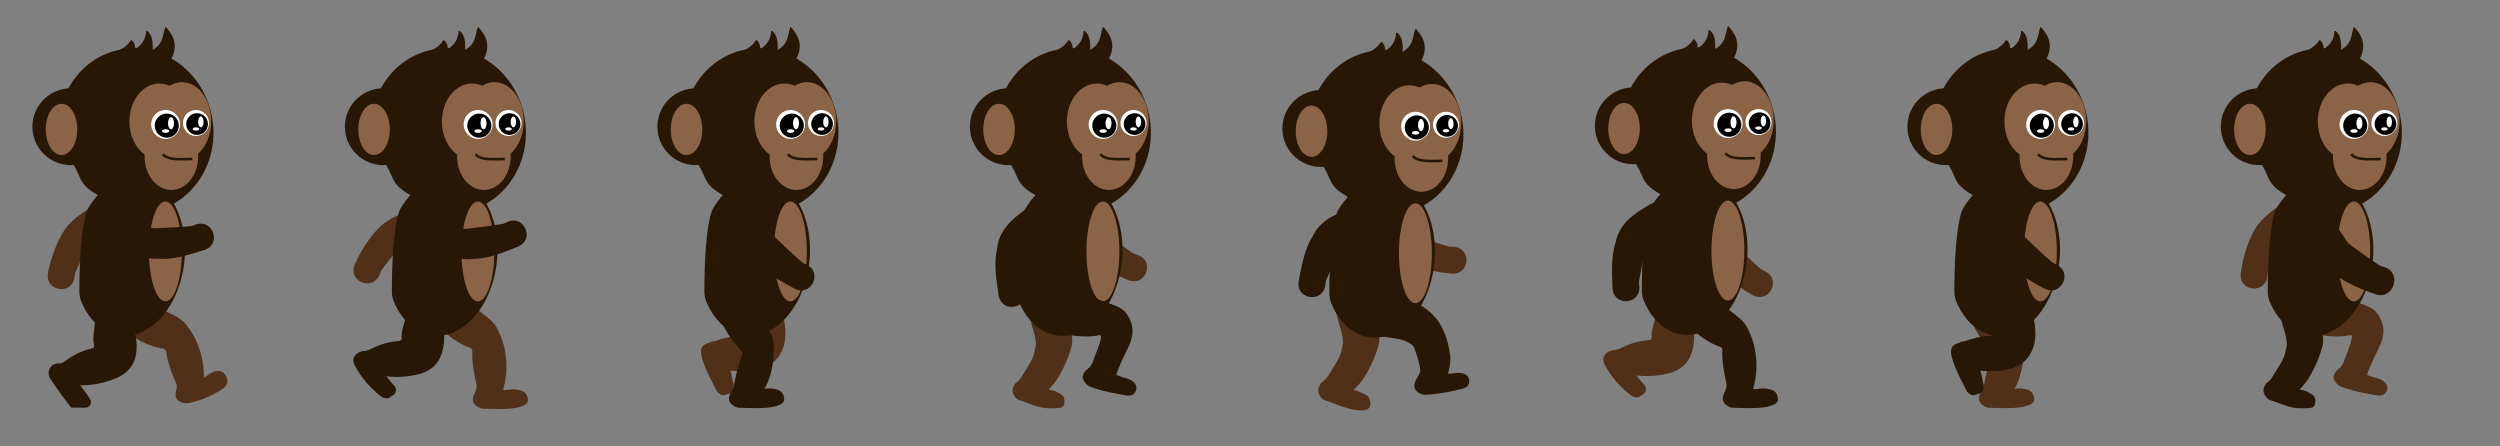 <svg id="walk" xmlns="http://www.w3.org/2000/svg" width="2800" height="500" viewBox="0 0 2800 500"><rect x="0" y="0" width="2800" height="500" fill="#808080" stroke="none"/><defs><style>.cls-1{fill:#51301a;}.cls-2{fill:#291706;}.cls-3{fill:#8b6448;}.cls-4{fill:#fff;}.cls-5{fill:none;stroke:#291706;stroke-miterlimit:10;stroke-width:2.92px;}</style></defs><title>abespriteudenfarver</title><path class="cls-1" d="M225.29,397.49c-3.75-13.87-8.41-23.24-17.21-34.42-4.27-5.42-11.4-9-17.87-12.35-1.85-1-5.07-2.36-6.67-4-2,2.1-2.51,5.1-4.61,7.07-3.14,2.94-6.26,4.54-10.05,6.93-7.87,4.95-16.63,9.77-24.07,15.61,2.35.55,5.72,1.36,7.65,2.59a77.78,77.78,0,0,0,29.12,11.36c3.75.7,4.08,1.65,4.76,5.59,2,11.38,6.17,22.46,10.88,33.25,1.7,3.91.19,8.14-.06,12.21,10.34-3.47,20.65-6.91,30.66-11.4A93.28,93.28,0,0,0,225.29,397.49Z"/><path class="cls-1" d="M53.53,306.67c0,.32,0,.63,0,.95,0,.06,0,.13,0,.21-1.25,18.5,25.82,22.26,29.68,4.12.24-1.15.44-2.38.59-3.71a12.76,12.76,0,0,1,.28-1.62c.85-3.72,12.93-28.32,17.42-37.39a16.06,16.06,0,0,1,3.69-4.85c7.65-6.77,33.57-34.21,28.92-35.88h0s-1.52-.86-3.56-2.31a15.09,15.09,0,0,0-16.1-1c-11.57,6.41-31.2,16.93-41.83,31.89C63.3,271.51,57.23,288.24,53.53,306.67Z"/><circle class="cls-2" cx="79.31" cy="141.91" r="43.03"/><path class="cls-2" d="M113.57,67.42c7-3.5,13.93-7.1,20.56-11.25,4.45-2.78,8.93-5.6,11.78-10.2.91-1.47,1.4-1.23,2.39-.21,2.46,2.54,3.12,5.7,3.15,9.19,7.06-4.31,11.22-10.26,12-18.44.06-.66-.15-1.74.67-1.88.54-.1,1.32.52,1.82,1,3.15,3,4.23,6.95,4.78,11.09a46,46,0,0,1,.21,9.14c4.65-2.57,8-5.84,10-10.49a58.69,58.69,0,0,0,2.67-9.29A25.93,25.93,0,0,1,185.45,30c5.66,6.23,10.13,12.79,10.26,21.44.1,6.63-2.44,12.43-5.84,17.91-.9,1.44-.7,2,.65,2.94-1.74,3.21-3.33,6.35-4.72,9.51-.55-.15-1.09.1-1.78.9a27.07,27.07,0,0,1-9,6.39c-8.93,4.29-18.53,5.87-28.28,6.39a138.34,138.34,0,0,1-48.57-6.34,3.17,3.17,0,0,0-.9-.17c-1.33-2-2.72-4-4.13-5.94A67.2,67.2,0,0,1,113.57,67.42Z"/><path class="cls-2" d="M99.07,232.68c13.76-22.64,34.9-36.33,56.26-33.84,33.85,3.94,56.68,46.76,51,95.63s-37.75,85.29-71.6,81.35c-19.28-2.24-35-17.11-43.85-38.5a33,33,0,0,1-2-10.64c.16-61.28,6-87.64,10.24-94"/><path class="cls-2" d="M77.82,182.2A7.73,7.73,0,0,1,84,187.84a8.44,8.44,0,0,1,1.14,1.65c3.07,5.89,5,12.38,9.33,17.49,3.78,4.39,8.39,7.5,13.32,10.46a4.77,4.77,0,0,1,1.89,1.59c2.61,1.76,3,9.23,2.12,12,17.37,10.12,38.25,10.22,58.9,6,46.84-9.52,76.55-57.83,66.37-107.89s-56.4-82.93-103.24-73.4S57.23,113.61,67.41,163.67a99.29,99.29,0,0,0,5,16.83"/><path class="cls-1" d="M253.33,421.56c-2.89-6.12-9.09-7.3-15-4.74a55.56,55.56,0,0,0-5.48,3.29c-1.89,1.12-4.17,2.62-6.24,3.61-.14-.6-1.15-.31-1.29-.92a114.32,114.32,0,0,1-27.08,12.14,33,33,0,0,1-1.11,3.41c-2.1,7.5,2.09,12.31,9.75,13.11a19.53,19.53,0,0,0,4,0c14.21-2.81,25.56-7.82,37.47-15.3C254.1,432.48,256.22,427.68,253.33,421.56Z"/><ellipse class="cls-3" cx="185.25" cy="281.62" rx="18.43" ry="55.95"/><path class="cls-2" d="M152.66,394.37A55.85,55.85,0,0,0,149.81,369c-.85-2.32-2.57-6.39-2.23-7.52-3.05-.69-4.55.62-7.6-.06-4.53-1-8.75-2.91-13.23-4.08-9.31-2.45-5.56,1.39-15.27,1,1,1.38-6.1-5.1-5.72-3.34,1.86,8.6-2.7,21.56-.61,30.11.72,3,.55,4.41-3,5.25a80.91,80.91,0,0,0-27.78,13.08,26.64,26.64,0,0,1-8.11,4.26C74.72,413.88,80.86,423,87,431.49a99.64,99.64,0,0,0,36.22-5.33C139,421,150.72,412.3,152.66,394.37Z"/><path class="cls-2" d="M229.79,279.74c.28-.15.56-.29.85-.42l.23-.1c16.8-7.78,7.13-33.31-10.62-28-1.12.33-2.3.75-3.53,1.25-.51.2-1,.38-1.56.53-3.68,1-31.06,2.19-41.17,2.59a15.82,15.82,0,0,1-6-.93c-9.59-3.47-46.1-13.12-45.34-8.24h0s0,1.75-.33,4.24c-.7,5.79,2.58,10.62,6.84,14.6,9.13,8.56,25,25.91,48.22,24.5C194.46,291,211.83,285.31,229.79,279.74Z"/><ellipse class="cls-3" cx="178.58" cy="136.06" rx="33.64" ry="42.5"/><ellipse class="cls-3" cx="203.87" cy="135.66" rx="32.68" ry="43.63"/><ellipse class="cls-3" cx="191.96" cy="175.31" rx="29.99" ry="37.42"/><ellipse class="cls-3" cx="68.91" cy="144.94" rx="17.66" ry="28.69"/><path class="cls-2" d="M98.73,455.73c5.24-3.4,3.19-7.51-.73-13.17-1.22-1.77-2.54-3.47-3.82-5.19l-4.55-6.13,1.43.1c-7.62-8-15.69-15.6-22.24-24.36a17.55,17.55,0,0,1-3.59.14c-8.32-.47-13.79,9.63-9,16.87,7.6,11.44,14.43,21,23,31.74.81,1,2.06.83,3.24.81,2.16,0,4.52,0,6.48,0C91.57,456.51,96.64,457.09,98.73,455.73Z"/><circle class="cls-4" cx="219.52" cy="137.74" r="14.59"/><circle cx="220.73" cy="138.96" r="12.16"/><ellipse class="cls-4" cx="224.99" cy="136.52" rx="3.04" ry="6.08"/><ellipse class="cls-4" cx="219.52" cy="144.43" rx="3.65" ry="1.82"/><circle class="cls-4" cx="185.47" cy="139.36" r="16.21"/><circle cx="186.82" cy="140.71" r="13.51"/><ellipse class="cls-4" cx="191.55" cy="138.01" rx="3.38" ry="6.76"/><ellipse class="cls-4" cx="185.47" cy="146.79" rx="4.05" ry="2.03"/><path class="cls-5" d="M215.48,178.1c-13.69.43-27.89,1.29-33-5.43"/><path class="cls-1" d="M567,404.11c-1.14-14.33-4-24.39-10.6-37-3.19-6.11-9.55-10.95-15.29-15.42-1.65-1.28-4.56-3.26-5.81-5.2-2.35,1.7-3.41,4.55-5.84,6.11-3.63,2.31-7,3.3-11.15,4.95-8.65,3.43-18.14,6.55-26.53,10.92,2.22,1,5.38,2.4,7.05,4A77.73,77.73,0,0,0,525.32,389c3.56,1.37,3.71,2.37,3.66,6.36-.15,11.55,1.93,23.22,4.57,34.69,1,4.15-1.3,8-2.29,12,10.79-1.51,21.56-3,32.23-5.56A93.68,93.68,0,0,0,567,404.11Z"/><path class="cls-1" d="M397,296.85c-.08.31-.16.61-.25.91,0,.07-.05.13-.07.21-5.39,17.74,20.12,27.52,28,10.73.5-1.07,1-2.22,1.42-3.48a13.5,13.5,0,0,1,.63-1.52c1.68-3.43,19-24.65,25.43-32.47a15.88,15.88,0,0,1,4.7-3.89c9-4.87,40.44-25.73,36.29-28.41h0s-1.29-1.18-2.95-3.06a15.1,15.1,0,0,0-15.46-4.59c-12.72,3.62-34.22,9.43-48,21.59C414.45,264.81,404.75,279.73,397,296.85Z"/><circle class="cls-2" cx="429.31" cy="141.91" r="43.03"/><path class="cls-2" d="M463.57,67.42c7-3.5,13.93-7.1,20.56-11.25,4.45-2.78,8.93-5.6,11.78-10.2.91-1.47,1.4-1.23,2.39-.21,2.46,2.54,3.12,5.7,3.15,9.19,7.06-4.31,11.22-10.26,12-18.44.06-.66-.15-1.74.67-1.88.54-.1,1.32.52,1.82,1,3.15,3,4.23,6.95,4.78,11.09a46,46,0,0,1,.21,9.14c4.65-2.57,8-5.84,10-10.49a58.69,58.69,0,0,0,2.67-9.29A25.93,25.93,0,0,1,535.45,30c5.66,6.23,10.13,12.79,10.26,21.44.1,6.63-2.44,12.43-5.84,17.91-.9,1.44-.7,2,.65,2.94-1.74,3.21-3.33,6.35-4.72,9.51-.55-.15-1.09.1-1.78.9a27.07,27.07,0,0,1-9,6.39c-8.93,4.29-18.53,5.87-28.28,6.39a138.34,138.34,0,0,1-48.57-6.34,3.17,3.17,0,0,0-.9-.17c-1.33-2-2.72-4-4.13-5.94A67.2,67.2,0,0,1,463.57,67.42Z"/><path class="cls-2" d="M449.07,232.68c13.76-22.64,34.9-36.33,56.26-33.84,33.85,3.94,56.68,46.76,51,95.63s-37.75,85.29-71.6,81.35c-19.28-2.24-35-17.11-43.85-38.5a33,33,0,0,1-2-10.64c.16-61.28,5.95-87.64,10.24-94"/><path class="cls-2" d="M427.82,182.2a7.73,7.73,0,0,1,6.13,5.64,8.44,8.44,0,0,1,1.14,1.65c3.07,5.89,5,12.38,9.33,17.49,3.78,4.39,8.39,7.5,13.32,10.46a4.77,4.77,0,0,1,1.89,1.59c2.61,1.76,3,9.23,2.12,12,17.37,10.12,38.25,10.22,58.9,6,46.84-9.52,76.55-57.83,66.37-107.89s-56.4-82.93-103.24-73.4-76.55,57.83-66.37,107.89a99.29,99.29,0,0,0,5,16.83"/><path class="cls-1" d="M590.26,443.27c-1.91-5.34-8-6.51-13.56-7.17a31.34,31.34,0,0,0-5.82.21c-2,.17-4.54.53-6.62.65-.13-.62-.86-.69-1-1.31-10,1.29-20.13,2.64-30.21,2.84-.53,1.2-1.46,1.83-2,3-3.39,7.11-1.09,11.85,6,15.26a11.83,11.83,0,0,0,3.7,1c14.59.05,33.16,1.85,45.29-3.33C591.92,451.91,592.17,448.61,590.26,443.27Z"/><ellipse class="cls-3" cx="535.25" cy="281.62" rx="18.43" ry="55.95"/><path class="cls-2" d="M495.22,394.24a55.81,55.81,0,0,0,1.34-25.53c-.46-2.43-1.49-6.73-1-7.79-2.91-1.17-4.6-.13-7.49-1.3-4.31-1.74-8.16-4.3-12.39-6.19-8.78-3.93-5.71.47-15.22-1.55.72,1.52-5.18-6-5.09-4.23.42,8.79-6.2,20.83-5.54,29.6.23,3.05-.18,4.44-3.77,4.7a80.84,80.84,0,0,0-29.54,8.36,26.69,26.69,0,0,1-8.7,2.88c7.27,7.55,11.83,17.59,16.46,26.92a99.59,99.59,0,0,0,36.6.67C477.36,418.27,490.37,411.61,495.22,394.24Z"/><path class="cls-2" d="M581.13,275.84c.27-.17.53-.33.81-.48l.22-.12c16.13-9.09,4.46-33.77-12.81-27.09q-1.64.63-3.42,1.53a14.31,14.31,0,0,1-1.51.65c-3.58,1.33-30.79,4.66-40.84,5.85a15.75,15.75,0,0,1-6.07-.44c-9.83-2.7-47-9.41-45.86-4.61h0a41.88,41.88,0,0,1,0,4.25c-.23,5.83,3.43,10.38,8,14,9.77,7.8,26.94,23.83,50,20.58C546.8,289.86,563.67,282.82,581.13,275.84Z"/><ellipse class="cls-3" cx="528.58" cy="136.06" rx="33.64" ry="42.5"/><ellipse class="cls-3" cx="553.87" cy="135.66" rx="32.68" ry="43.63"/><ellipse class="cls-3" cx="541.96" cy="175.31" rx="29.99" ry="37.42"/><ellipse class="cls-3" cx="418.91" cy="144.94" rx="17.66" ry="28.69"/><path class="cls-2" d="M442.74,440c2.43-5.68-1.56-8.1-4.95-12.28-1.06-1.3-2.33-2.83-3.57-4.44s-3-4-4.28-5.74c.44,0,.92,0,1.38.05-7.35-8-14.67-16-21.48-24.55-1.22.35-2.38-.12-3.68.2-8.47,2.12-13.22,8.18-8.46,16.86a106.94,106.94,0,0,0,29.79,34.3,10.48,10.48,0,0,0,3.82,1.49,5.81,5.81,0,0,0,5.38-.93C438.72,443.37,441.76,442.27,442.74,440Z"/><circle class="cls-4" cx="569.52" cy="137.74" r="14.59"/><circle cx="570.73" cy="138.96" r="12.16"/><ellipse class="cls-4" cx="574.99" cy="136.52" rx="3.04" ry="6.08"/><ellipse class="cls-4" cx="569.52" cy="144.43" rx="3.65" ry="1.82"/><circle class="cls-4" cx="535.47" cy="139.36" r="16.21"/><circle cx="536.82" cy="140.71" r="13.51"/><ellipse class="cls-4" cx="541.55" cy="138.01" rx="3.38" ry="6.76"/><ellipse class="cls-4" cx="535.47" cy="146.79" rx="4.05" ry="2.03"/><path class="cls-5" d="M565.48,178.1c-13.69.43-27.89,1.29-33-5.43"/><path class="cls-1" d="M877.43,388.44c2.82-8.24,2.41-17.1,1.48-25.67-.27-2.46-1.56-5.33-.85-7.79-2.44-.87-5.08-.44-7.52-1.39-3.63-1.4-9.15-4.81-12.18-6.09-6.28-2.65-9.25-.53-15.33-1.74.43.92-4.76-5.85-4.9-3.93-.67,9.39-5,19.74-5.06,29.35,0,3.34-.51,4.39-3.59,4.7-8.92.89-16.84,2.13-25.39,5.07a33,33,0,0,1-8.87,2c6.65,8.82,6.69,20,10.72,30.15,12.32,2.58,24.69,3.66,37.17,1.67C860.34,412,871.63,405.43,877.43,388.44Z"/><path class="cls-1" d="M797.79,321c.13.29.25.58.36.88l.07.21c6.47,17.37,32.69,9.66,28.75-8.45-.25-1.15-.57-2.36-1-3.63a14.29,14.29,0,0,1-.42-1.59c-.75-3.74.15-31.13.52-41.24a15.59,15.59,0,0,1,1.38-5.94c4.18-9.32,16.53-45,11.61-44.6h0s-1.74-.16-4.2-.64a15.1,15.1,0,0,0-15.08,5.72c-7.91,10.6-21.48,28.26-25,46.26C792.25,284.91,793.59,302.65,797.79,321Z"/><circle class="cls-2" cx="779.31" cy="141.91" r="43.03"/><path class="cls-2" d="M813.57,67.42c7-3.5,13.93-7.1,20.56-11.25,4.45-2.78,8.93-5.6,11.78-10.2.91-1.47,1.4-1.23,2.39-.21,2.46,2.54,3.12,5.7,3.15,9.19,7.06-4.31,11.22-10.26,12-18.44.06-.66-.15-1.74.67-1.88.54-.1,1.32.52,1.82,1,3.15,3,4.23,6.95,4.78,11.09a46,46,0,0,1,.21,9.14c4.65-2.57,8-5.84,10-10.49a58.69,58.69,0,0,0,2.67-9.29A25.93,25.93,0,0,1,885.45,30c5.66,6.23,10.13,12.79,10.26,21.44.1,6.63-2.44,12.43-5.84,17.91-.9,1.44-.7,2,.65,2.94-1.74,3.21-3.33,6.35-4.72,9.51-.55-.15-1.09.1-1.78.9a27.07,27.07,0,0,1-9,6.39c-8.93,4.29-18.53,5.87-28.28,6.39a138.34,138.34,0,0,1-48.57-6.34,3.17,3.17,0,0,0-.9-.17c-1.33-2-2.72-4-4.13-5.94A67.2,67.2,0,0,1,813.57,67.42Z"/><path class="cls-2" d="M799.07,232.68c13.76-22.64,34.9-36.33,56.26-33.84,33.85,3.94,56.68,46.76,51,95.63s-37.75,85.29-71.6,81.35c-19.28-2.24-35-17.11-43.85-38.5a33,33,0,0,1-2-10.64c.16-61.28,5.95-87.64,10.24-94"/><path class="cls-2" d="M777.82,182.2a7.73,7.73,0,0,1,6.13,5.64,8.44,8.44,0,0,1,1.14,1.65c3.07,5.89,4.95,12.38,9.33,17.49,3.78,4.39,8.39,7.5,13.32,10.46a4.77,4.77,0,0,1,1.89,1.59c2.61,1.76,3,9.23,2.12,12,17.37,10.12,38.25,10.22,58.9,6,46.84-9.52,76.55-57.83,66.37-107.89s-56.4-82.93-103.24-73.4-76.55,57.83-66.37,107.89a99.29,99.29,0,0,0,5,16.83"/><ellipse class="cls-3" cx="885.25" cy="281.62" rx="18.43" ry="55.95"/><path class="cls-2" d="M890.59,323.7c.3.1.6.2.89.32l.24.09c17.26,6.68,28.9-18,12.77-27.1-1-.58-2.14-1.14-3.36-1.68-.5-.22-1-.47-1.47-.74-3.29-1.93-23.16-20.82-30.47-27.81a15.92,15.92,0,0,1-3.51-5c-4.17-9.31-22.61-42.27-25.59-38.33h0s-1.28,1.19-3.28,2.71c-4.65,3.52-5.84,9.23-5.75,15.07.2,12.5-1.27,35.95,15.91,51.69C858,306.11,874.11,314.66,890.59,323.7Z"/><ellipse class="cls-3" cx="878.58" cy="136.06" rx="33.64" ry="42.5"/><ellipse class="cls-3" cx="903.87" cy="135.66" rx="32.68" ry="43.63"/><ellipse class="cls-3" cx="891.96" cy="175.31" rx="29.99" ry="37.42"/><ellipse class="cls-3" cx="768.91" cy="144.94" rx="17.66" ry="28.69"/><path class="cls-1" d="M819.75,438.75c3.68-5,1.6-8.2.62-13.81a55.75,55.75,0,0,0-1.35-6c-.66-2.29-1.56-6.23-2.12-8.85a4.84,4.84,0,0,1,1.19.66c-6.65-9.88-11.73-15.21-16.94-26.73-1.23.06-2.35-.79-3.62-.64-8.31,1-14.08,4.69-12.08,13.94,3.16,14.61,10.7,27.4,17.31,40.79.62,1.26,2.66,2.54,3.69,3.28a5.79,5.79,0,0,0,5.77.86C814.71,441.23,818.29,440.74,819.75,438.75Z"/><circle class="cls-4" cx="919.52" cy="137.74" r="14.59"/><circle cx="920.73" cy="138.96" r="12.16"/><ellipse class="cls-4" cx="924.99" cy="136.52" rx="3.04" ry="6.08"/><ellipse class="cls-4" cx="919.52" cy="144.43" rx="3.65" ry="1.82"/><circle class="cls-4" cx="885.47" cy="139.36" r="16.21"/><circle cx="886.82" cy="140.71" r="13.51"/><ellipse class="cls-4" cx="891.55" cy="138.01" rx="3.38" ry="6.76"/><ellipse class="cls-4" cx="885.47" cy="146.79" rx="4.05" ry="2.03"/><path class="cls-5" d="M915.48,178.1c-13.69.43-27.89,1.29-33-5.43"/><path class="cls-2" d="M862.15,421.83A102.05,102.05,0,0,0,866.28,383c-.51-6.85-4.87-13.55-8.2-19.89-1-1.81-2.85-4.6-3.31-6.81-2.79.72-4.91,2.8-7.76,3.31-4.24.75-7.87.52-12.33.47-9.27-.09-19.12-.45-28.49.2a30.67,30.67,0,0,1,4.89,6.15c5,9.72,11.15,17.57,18.38,25.44,2.51,2.74,2.33,3.83,1,7.44-3.84,10.42-6.52,22.14-8.58,33.09-.75,4-2.7,6.63-4.49,10,9.86,2.91,19.55,5.91,29.75,7.72C853,441.54,859.33,431.54,862.15,421.83Z"/><path class="cls-2" d="M877.26,442.27c-1.91-5.34-8-6.51-13.56-7.17a31.34,31.34,0,0,0-5.82.21c-2,.17-4.54.53-6.62.65-.13-.62-.86-.69-1-1.31-10,1.29-20.13,2.64-30.21,2.84-.53,1.2-1.46,1.83-2,3-3.39,7.11-1.09,11.85,6,15.26a11.83,11.83,0,0,0,3.7,1c14.59.05,33.16,1.85,45.29-3.33C878.92,450.91,879.17,447.61,877.26,442.27Z"/><path class="cls-1" d="M1184.56,423.68a135.79,135.79,0,0,0,15.49-35.51c1.82-6.47.16-14.15-.57-21.12-.21-2-1-5.17-.7-7.35-2.88-.23-5.48.93-8.38.52-4.3-.61-8-1.92-12.26-3.3-8.92-2.86-18.26-6-27.48-8.19a29.08,29.08,0,0,1,2.94,7.11c1.81,10.22,6.49,19.65,6.59,29.69,0,3.49-.9,4.38-1.41,7.73-1.47,9.7-9.69,20.16-14.72,28.86-1.83,3.15-4.61,5.58-7.22,8.11,8.53,5.73,16.89,11.51,26.07,16.26C1170.87,440.08,1179.46,432.2,1184.56,423.68Z"/><path class="cls-1" d="M1264.8,314.19c.31.06.62.13.92.21l.21.06c18,4.6,26.6-21.33,9.47-28.43-1.08-.45-2.26-.88-3.53-1.27a13.6,13.6,0,0,1-1.55-.56c-3.51-1.52-25.48-17.89-33.58-24a15.91,15.91,0,0,1-4.09-4.52c-5.26-8.75-27.5-39.25-30-35h0s-1.13,1.35-2.93,3.09a15.08,15.08,0,0,0-3.9,15.65c4.19,12.55,10.94,33.76,23.7,47C1232,298.17,1247.35,307.19,1264.8,314.19Z"/><circle class="cls-2" cx="1129.31" cy="141.91" r="43.03"/><path class="cls-2" d="M1163.57,67.42c7-3.5,13.93-7.1,20.56-11.25,4.45-2.78,8.93-5.6,11.78-10.2.91-1.47,1.4-1.23,2.39-.21,2.46,2.54,3.12,5.7,3.15,9.19,7.06-4.31,11.22-10.26,12-18.44.06-.66-.15-1.74.67-1.88.54-.1,1.32.52,1.82,1,3.15,3,4.23,6.95,4.78,11.09a46,46,0,0,1,.21,9.14c4.65-2.57,8-5.84,10-10.49a58.69,58.69,0,0,0,2.67-9.29,25.93,25.93,0,0,1,1.91-6.09c5.66,6.23,10.13,12.79,10.26,21.44.1,6.63-2.44,12.43-5.84,17.91-.9,1.44-.7,2,.65,2.94-1.74,3.21-3.33,6.35-4.72,9.51-.55-.15-1.09.1-1.78.9a27.07,27.07,0,0,1-9,6.39c-8.93,4.29-18.53,5.87-28.28,6.39a138.34,138.34,0,0,1-48.57-6.34,3.17,3.17,0,0,0-.9-.17c-1.33-2-2.72-4-4.13-5.94A67.2,67.2,0,0,1,1163.57,67.42Z"/><path class="cls-2" d="M1149.07,232.68c13.76-22.64,34.9-36.33,56.26-33.84,33.85,3.94,56.68,46.76,51,95.63s-37.75,85.29-71.6,81.35c-19.28-2.24-35-17.11-43.85-38.5a33,33,0,0,1-2-10.64c.16-61.28,6-87.64,10.24-94"/><path class="cls-2" d="M1127.82,182.2a7.73,7.73,0,0,1,6.13,5.64,8.44,8.44,0,0,1,1.14,1.65c3.07,5.89,5,12.38,9.33,17.49,3.78,4.39,8.39,7.5,13.32,10.46a4.77,4.77,0,0,1,1.89,1.59c2.61,1.76,3,9.23,2.12,12,17.37,10.12,38.25,10.22,58.9,6,46.84-9.52,76.55-57.83,66.37-107.89s-56.4-82.93-103.24-73.4-76.55,57.83-66.37,107.89a99.29,99.29,0,0,0,5,16.83"/><path class="cls-2" d="M1272.25,437.25c2.25-6.31-2.64-10.25-8.14-12.74-1.71-.78-4.52-1.2-6.74-2s-5.45-1.88-7.81-2.8c.11-.64-.57-.94-.41-1.57-10.08-1.55-19.9-3-29.7-5.94-.86,1-1.92,1.32-2.85,2.28-5.42,5.62-5,10.78.61,16.24a14.08,14.08,0,0,0,3.19,2.1c12.52,4.92,25.67,7.33,38.52,9.65C1265.2,443.59,1270,443.55,1272.25,437.25Z"/><ellipse class="cls-3" cx="1235.25" cy="281.62" rx="18.43" ry="55.95"/><path class="cls-2" d="M1263,390.39c7-14.24,8.21-26.25-2.18-40.25-5-6.79-19.45-10.44-27.76-13.61-2.39-.9-4.58-1.5-6.57-2.86-1.89,2.45-2.75,5.1-4.7,7.56-2.92,3.68-6.32,6.26-9.76,9.79a158.58,158.58,0,0,0-19.08,24.62,49.4,49.4,0,0,1,7.62.1c9.87,1.21,19.59,1.72,29-.08,3.26-.62,4-.17,3.41,2.95-1.68,9-6,17.71-9,26.68-1.09,3.26-4.27,6.47-6.08,9.48,10.64,2.32,21.42,3.6,32.28,5.24C1253.67,409.38,1258.05,400.49,1263,390.39Z"/><path class="cls-2" d="M1118.58,331.74c.1.3.2.6.28.91,0,.07,0,.15.07.24,5.08,17.8,31.8,12.18,29.32-6.16-.16-1.17-.38-2.39-.69-3.69-.12-.53-.22-1.08-.29-1.62-.45-3.79,2.64-31,3.81-41.08a15.69,15.69,0,0,1,1.84-5.8c4.91-8.94,20.08-43.52,15.14-43.53h0s-1.72-.29-4.14-1c-5.61-1.58-10.88.92-15.48,4.51-9.86,7.69-29.45,20.66-31.65,43.86C1112.92,295.1,1115.85,313.14,1118.58,331.74Z"/><ellipse class="cls-3" cx="1228.58" cy="136.06" rx="33.64" ry="42.5"/><ellipse class="cls-3" cx="1253.87" cy="135.66" rx="32.68" ry="43.63"/><ellipse class="cls-3" cx="1241.96" cy="175.31" rx="29.99" ry="37.42"/><ellipse class="cls-3" cx="1118.91" cy="144.94" rx="17.66" ry="28.69"/><circle class="cls-4" cx="1269.52" cy="137.74" r="14.59"/><circle cx="1270.73" cy="138.96" r="12.16"/><ellipse class="cls-4" cx="1274.99" cy="136.52" rx="3.04" ry="6.08"/><ellipse class="cls-4" cx="1269.52" cy="144.43" rx="3.65" ry="1.82"/><circle class="cls-4" cx="1235.47" cy="139.36" r="16.21"/><circle cx="1236.82" cy="140.71" r="13.51"/><ellipse class="cls-4" cx="1241.55" cy="138.01" rx="3.38" ry="6.76"/><ellipse class="cls-4" cx="1235.47" cy="146.79" rx="4.05" ry="2.03"/><path class="cls-5" d="M1265.48,178.1c-13.69.43-27.89,1.29-33-5.43"/><path class="cls-1" d="M1192.13,449.05c.23-6.74-5.06-7.93-9.8-10.7-1.47-.86-3.82-1.13-5.7-1.67s-4.37-1-6.34-1.51a14.84,14.84,0,0,1-.52-1.55c-10-1.89-20-3.63-29.91-6.24-.78,1-2.1,1.29-2.83,2.36-4.3,6.27-3.88,10.47,1.23,16.36a8,8,0,0,0,3.22,2c22,7.52,24,9.75,40.67,9.09C1190.32,456.86,1191.91,455.78,1192.13,449.05Z"/><path class="cls-2" d="M1645.44,426.19c-.35-6.69-6.38-8.44-12.42-8.62-1.88-.06-4.63.64-7,.74s-5.76.37-8.29.43c-.15-.63-.89-.65-1-1.29-9.9,2.46-19.5,4.95-29.69,6-.43,1.23-1.27,2-1.76,3.21-2.83,7.26-.49,11.88,6.83,14.74a13.94,13.94,0,0,0,3.75.7c13.45-.29,26.52-3.13,39.26-5.95C1641.39,434.75,1645.8,432.87,1645.44,426.19Z"/><path class="cls-2" d="M1624,396.77c-2.14-13.61-4.55-22.25-11.74-34.87-3.48-6.12-12.58-14.88-19.61-18.9a33.92,33.92,0,0,1-5.92-3.83c-2.42,2.07-3.89,4.51-6.3,6.66-3.58,3.2-7.4,5.4-11.31,8.56a149.07,149.07,0,0,0-22.06,22.77,47.19,47.19,0,0,1,7.66.6c9.38,1.65,19,2.36,26.26,8.15,2.53,2,2.84,3.26,3.75,5.84,2.62,7.45,4.86,14.25,6,22.33.41,2.92-2.52,7-3.86,9.75,10.93,1,21.83,2,32.88,2C1622.37,416.45,1625.51,406.41,1624,396.77Z"/><path class="cls-1" d="M1528.56,421.68a135.79,135.79,0,0,0,15.49-35.51c1.82-6.47.16-14.15-.57-21.12-.21-2-1-5.17-.7-7.35-2.88-.23-5.48.93-8.38.52-4.3-.61-8-1.92-12.26-3.3-8.92-2.86-18.26-6-27.48-8.19a29.08,29.08,0,0,1,2.94,7.11c1.81,10.22,6.49,19.65,6.59,29.69,0,3.49-.9,4.38-1.41,7.73-1.47,9.7-9.69,20.16-14.72,28.86-1.83,3.15-4.61,5.58-7.22,8.11,8.53,5.73,16.89,11.51,26.07,16.26C1514.87,438.08,1523.46,430.2,1528.56,421.68Z"/><path class="cls-1" d="M1627,306.55c.32,0,.63-.06,1-.07h.22c18.51-.93,19.08-28.25.62-30-1.17-.11-2.42-.16-3.76-.16a12.78,12.78,0,0,1-1.64-.08c-3.8-.41-29.63-9.53-39.17-12.93a16,16,0,0,1-5.25-3.11c-7.61-6.79-37.9-29.33-39-24.52h0s-.68,1.61-1.88,3.81a15.08,15.08,0,0,0,.91,16.1c7.72,10.75,20.46,29,36.55,37.82C1590.92,301,1608.24,305,1627,306.55Z"/><circle class="cls-2" cx="1479.31" cy="143.91" r="43.03"/><path class="cls-2" d="M1513.57,69.42c7-3.5,13.93-7.1,20.56-11.25,4.45-2.78,8.93-5.6,11.78-10.2.91-1.47,1.4-1.23,2.39-.21,2.46,2.54,3.12,5.7,3.15,9.19,7.06-4.31,11.22-10.26,12-18.44.06-.66-.15-1.74.67-1.88.54-.1,1.32.52,1.82,1,3.15,3,4.23,6.95,4.78,11.09a46,46,0,0,1,.21,9.14c4.65-2.57,8-5.84,10-10.49a58.69,58.69,0,0,0,2.67-9.29,25.93,25.93,0,0,1,1.91-6.09c5.66,6.23,10.13,12.79,10.26,21.44.1,6.63-2.44,12.43-5.84,17.91-.9,1.44-.7,2,.65,2.94-1.74,3.21-3.33,6.35-4.72,9.51-.55-.15-1.09.1-1.78.9a27.07,27.07,0,0,1-9,6.39c-8.93,4.29-18.53,5.87-28.28,6.39a138.34,138.34,0,0,1-48.57-6.34,3.17,3.17,0,0,0-.9-.17c-1.33-2-2.72-4-4.13-5.94A67.2,67.2,0,0,1,1513.57,69.42Z"/><path class="cls-2" d="M1499.07,234.68c13.76-22.64,34.9-36.33,56.26-33.84,33.85,3.94,56.68,46.76,51,95.63s-37.75,85.29-71.6,81.35c-19.28-2.24-35-17.11-43.85-38.5a33,33,0,0,1-2-10.64c.16-61.28,6-87.64,10.24-94"/><path class="cls-2" d="M1477.82,184.2a7.73,7.73,0,0,1,6.13,5.64,8.44,8.44,0,0,1,1.14,1.65c3.07,5.89,5,12.38,9.33,17.49,3.78,4.39,8.39,7.5,13.32,10.46a4.77,4.77,0,0,1,1.89,1.59c2.61,1.76,3,9.23,2.12,12,17.37,10.12,38.25,10.22,58.9,6,46.84-9.52,76.55-57.83,66.37-107.89s-56.4-82.93-103.24-73.4-76.55,57.83-66.37,107.89a99.29,99.29,0,0,0,5,16.83"/><ellipse class="cls-3" cx="1585.25" cy="283.62" rx="18.43" ry="55.95"/><path class="cls-2" d="M1454.36,315.77c0,.32,0,.63,0,1,0,.07,0,.16,0,.25-1,18.49,26.07,21.93,29.73,3.78.23-1.15.42-2.39.55-3.71a14.94,14.94,0,0,1,.26-1.63c.81-3.73,12.65-28.45,17-37.57a15.82,15.82,0,0,1,3.64-4.87c7.57-6.84,33.22-34.56,28.56-36.18h0s-1.53-.84-3.59-2.28c-4.78-3.33-10.59-2.7-16.11-.81-11.83,4-34.59,9.89-44.26,31.09C1461,279.3,1457.87,297.3,1454.36,315.77Z"/><ellipse class="cls-3" cx="1578.58" cy="138.06" rx="33.64" ry="42.5"/><ellipse class="cls-3" cx="1603.87" cy="137.66" rx="32.68" ry="43.63"/><ellipse class="cls-3" cx="1591.96" cy="177.31" rx="29.99" ry="37.42"/><ellipse class="cls-3" cx="1468.91" cy="146.94" rx="17.66" ry="28.69"/><circle class="cls-4" cx="1619.52" cy="139.74" r="14.59"/><circle cx="1620.73" cy="140.96" r="12.16"/><ellipse class="cls-4" cx="1624.99" cy="138.52" rx="3.04" ry="6.08"/><ellipse class="cls-4" cx="1619.52" cy="146.43" rx="3.65" ry="1.82"/><circle class="cls-4" cx="1585.47" cy="141.36" r="16.21"/><circle cx="1586.82" cy="142.71" r="13.51"/><ellipse class="cls-4" cx="1591.55" cy="140.01" rx="3.38" ry="6.76"/><ellipse class="cls-4" cx="1585.47" cy="148.79" rx="4.05" ry="2.03"/><path class="cls-5" d="M1615.48,180.1c-13.69.43-27.89,1.29-33-5.43"/><path class="cls-1" d="M1534.57,449.72c-1.19-7.18-4.93-7.5-10.56-10.25a52.19,52.19,0,0,0-5.52-2c-1.92-.68-4.15-1.26-6.14-1.88-.15-.54-.4-1-.5-1.58-10-2.21-20-4.15-30-6.65-.77,1-2.15,1.3-2.81,2.39-3.88,6.37-3.44,10.48,1.25,16.39a8.93,8.93,0,0,0,3.12,1.95c13.52,4.4,26.82,11.32,41.32,11.54C1531.84,459.73,1535.77,456.9,1534.57,449.72Z"/><path class="cls-1" d="M1895.22,393.24a55.81,55.81,0,0,0,1.34-25.53c-.46-2.43-1.49-6.73-1-7.79-2.91-1.17-4.6-.13-7.49-1.3-4.31-1.74-8.16-4.3-12.39-6.19-8.78-3.93-5.71.47-15.22-1.55.72,1.52-5.18-6-5.09-4.23.42,8.79-6.2,20.83-5.54,29.6.23,3.05-.18,4.44-3.77,4.7a80.84,80.84,0,0,0-29.54,8.36,26.69,26.69,0,0,1-8.7,2.88c7.27,7.55,11.83,17.59,16.46,26.92a99.59,99.59,0,0,0,36.6.67C1877.36,417.27,1890.37,410.61,1895.22,393.24Z"/><path class="cls-1" d="M1842.74,439c2.43-5.68-1.56-8.1-5-12.28-1.06-1.3-2.33-2.83-3.57-4.44s-3-4-4.28-5.74c.44,0,.92,0,1.38.05-7.35-8-14.67-16-21.48-24.55-1.22.35-2.38-.12-3.68.2-8.47,2.12-13.22,8.18-8.46,16.86a106.94,106.94,0,0,0,29.79,34.3,10.48,10.48,0,0,0,3.82,1.49,5.81,5.81,0,0,0,5.38-.93C1838.72,442.37,1841.76,441.27,1842.74,439Z"/><path class="cls-2" d="M1967,403.11c-1.14-14.33-4-24.39-10.6-37-3.19-6.11-9.55-10.95-15.29-15.42-1.65-1.28-4.56-3.26-5.81-5.2-2.35,1.7-3.41,4.55-5.84,6.11-3.63,2.31-7,3.3-11.15,4.95-8.65,3.43-18.14,6.55-26.53,10.92,2.22,1,5.38,2.4,7,4A77.73,77.73,0,0,0,1925.32,388c3.56,1.37,3.71,2.37,3.66,6.36-.15,11.55,1.93,23.22,4.57,34.69,1,4.15-1.3,8-2.29,12,10.79-1.51,21.56-3,32.23-5.56A93.68,93.68,0,0,0,1967,403.11Z"/><path class="cls-1" d="M1963.92,331.07c.3.1.59.21.89.33l.2.08c17.24,6.83,29.07-17.81,13-27-1-.58-2.14-1.15-3.35-1.7a14.62,14.62,0,0,1-1.47-.76c-3.28-1.94-23-20.95-30.28-28a15.82,15.82,0,0,1-3.49-5c-4.12-9.35-22.34-42.41-25.35-38.49h0s-1.28,1.19-3.29,2.69a15.09,15.09,0,0,0-5.84,15c2.57,13,6.6,34.87,17.6,49.56C1933.42,311,1947.49,321.93,1963.92,331.07Z"/><circle class="cls-2" cx="1829.31" cy="140.91" r="43.03"/><path class="cls-2" d="M1863.57,66.42c7-3.5,13.93-7.1,20.56-11.25,4.45-2.78,8.93-5.6,11.78-10.2.91-1.47,1.4-1.23,2.39-.21,2.46,2.54,3.12,5.7,3.15,9.19,7.06-4.31,11.22-10.26,12-18.44.06-.66-.15-1.74.67-1.88.54-.1,1.32.52,1.82,1,3.15,3,4.23,6.95,4.78,11.09a46,46,0,0,1,.21,9.14c4.65-2.57,8-5.84,10-10.49a58.69,58.69,0,0,0,2.67-9.29,25.93,25.93,0,0,1,1.91-6.09c5.66,6.23,10.13,12.79,10.26,21.44.1,6.63-2.44,12.43-5.84,17.91-.9,1.44-.7,2,.65,2.94-1.74,3.21-3.33,6.35-4.72,9.51-.55-.15-1.09.1-1.78.9a27.07,27.07,0,0,1-9,6.39c-8.93,4.29-18.53,5.87-28.28,6.39a138.34,138.34,0,0,1-48.57-6.34,3.17,3.17,0,0,0-.9-.17c-1.33-2-2.72-4-4.13-5.94A67.2,67.2,0,0,1,1863.57,66.42Z"/><path class="cls-2" d="M1849.07,231.68c13.76-22.64,34.9-36.33,56.26-33.84,33.85,3.94,56.68,46.76,51,95.63s-37.75,85.29-71.6,81.35c-19.28-2.24-35-17.11-43.85-38.5a33,33,0,0,1-2-10.64c.16-61.28,6-87.64,10.24-94"/><path class="cls-2" d="M1827.82,181.2a7.73,7.73,0,0,1,6.13,5.64,8.44,8.44,0,0,1,1.14,1.65c3.07,5.89,5,12.38,9.33,17.49,3.78,4.39,8.39,7.5,13.32,10.46a4.77,4.77,0,0,1,1.89,1.59c2.61,1.76,3,9.23,2.12,12,17.37,10.12,38.25,10.22,58.9,6,46.84-9.52,76.55-57.83,66.37-107.89s-56.4-82.93-103.24-73.4-76.55,57.83-66.37,107.89a99.29,99.29,0,0,0,5,16.83"/><path class="cls-2" d="M1990.26,442.27c-1.91-5.34-8-6.51-13.56-7.17a31.34,31.34,0,0,0-5.82.21c-2,.17-4.54.53-6.62.65-.13-.62-.86-.69-1-1.31-10,1.29-20.13,2.64-30.21,2.84-.53,1.2-1.46,1.83-2,3-3.39,7.11-1.09,11.85,6,15.26a11.83,11.83,0,0,0,3.7,1c14.59.05,33.16,1.85,45.29-3.33C1991.92,450.91,1992.17,447.61,1990.26,442.27Z"/><ellipse class="cls-3" cx="1935.25" cy="280.62" rx="18.43" ry="55.95"/><path class="cls-2" d="M1806.09,323.82c.07.31.14.61.19.93,0,.07,0,.15,0,.24,3.22,18.24,30.37,15.41,29.8-3.09a36.55,36.55,0,0,0-.3-3.74,15.07,15.07,0,0,1-.12-1.64c-.06-3.82,5.83-30.59,8-40.47a15.72,15.72,0,0,1,2.43-5.58c5.81-8.38,24.47-41.21,19.56-41.73h0s-1.68-.47-4-1.4c-5.42-2.16-10.93-.21-15.87,2.88-10.6,6.64-31.42,17.51-36,40.36C1804.25,286.79,1805.3,305,1806.09,323.82Z"/><ellipse class="cls-3" cx="1928.58" cy="135.06" rx="33.64" ry="42.5"/><ellipse class="cls-3" cx="1953.87" cy="134.66" rx="32.68" ry="43.63"/><ellipse class="cls-3" cx="1941.96" cy="174.31" rx="29.99" ry="37.42"/><ellipse class="cls-3" cx="1818.91" cy="143.94" rx="17.66" ry="28.69"/><circle class="cls-4" cx="1969.52" cy="136.74" r="14.59"/><circle cx="1970.73" cy="137.96" r="12.16"/><ellipse class="cls-4" cx="1974.99" cy="135.52" rx="3.04" ry="6.08"/><ellipse class="cls-4" cx="1969.52" cy="143.43" rx="3.65" ry="1.82"/><circle class="cls-4" cx="1935.47" cy="138.36" r="16.21"/><circle cx="1936.82" cy="139.71" r="13.51"/><ellipse class="cls-4" cx="1941.55" cy="137.01" rx="3.38" ry="6.76"/><ellipse class="cls-4" cx="1935.47" cy="145.79" rx="4.05" ry="2.03"/><path class="cls-5" d="M1965.48,177.1c-13.69.43-27.89,1.29-33-5.43"/><path class="cls-1" d="M2262.15,421.83a102.05,102.05,0,0,0,4.13-38.87c-.51-6.85-4.87-13.55-8.2-19.89-1-1.81-2.85-4.6-3.31-6.81-2.79.72-4.91,2.8-7.76,3.31-4.24.75-7.87.52-12.33.47-9.27-.09-19.12-.45-28.49.2a30.67,30.67,0,0,1,4.89,6.15c5,9.72,11.15,17.57,18.38,25.44,2.51,2.74,2.33,3.83,1,7.44-3.84,10.42-6.52,22.14-8.58,33.09-.75,4-2.7,6.63-4.49,10,9.86,2.91,19.55,5.91,29.75,7.72C2253,441.54,2259.33,431.54,2262.15,421.83Z"/><path class="cls-1" d="M2277.26,442.27c-1.91-5.34-8-6.51-13.56-7.17a31.34,31.34,0,0,0-5.82.21c-2,.17-4.54.53-6.62.65-.13-.62-.86-.69-1-1.31-10,1.29-20.13,2.64-30.21,2.84-.53,1.2-1.46,1.83-2,3-3.39,7.11-1.09,11.85,5.95,15.26a11.83,11.83,0,0,0,3.7,1c14.59.05,33.16,1.85,45.29-3.33C2278.92,450.91,2279.17,447.61,2277.26,442.27Z"/><path class="cls-1" d="M2197.79,321c.13.29.25.58.36.88l.07.21c6.47,17.37,32.69,9.66,28.75-8.45-.25-1.15-.57-2.36-1-3.63a14.29,14.29,0,0,1-.42-1.59c-.75-3.74.15-31.13.52-41.24a15.59,15.59,0,0,1,1.38-5.94c4.18-9.32,16.53-45,11.61-44.6h0s-1.74-.16-4.2-.64a15.1,15.1,0,0,0-15.08,5.72c-7.91,10.6-21.48,28.26-25,46.26C2192.25,284.91,2193.59,302.65,2197.79,321Z"/><circle class="cls-2" cx="2179.31" cy="141.91" r="43.03"/><path class="cls-2" d="M2213.57,67.42c7-3.5,13.93-7.1,20.56-11.25,4.45-2.78,8.93-5.6,11.78-10.2.91-1.47,1.4-1.23,2.39-.21,2.46,2.54,3.12,5.7,3.15,9.19,7.06-4.31,11.22-10.26,12-18.44.06-.66-.15-1.74.67-1.88.54-.1,1.32.52,1.82,1,3.15,3,4.23,6.95,4.78,11.09a46,46,0,0,1,.21,9.14c4.65-2.57,8-5.84,10-10.49a58.69,58.69,0,0,0,2.67-9.29,25.93,25.93,0,0,1,1.91-6.09c5.66,6.23,10.13,12.79,10.26,21.44.1,6.63-2.44,12.43-5.84,17.91-.9,1.44-.7,2,.65,2.94-1.74,3.21-3.33,6.35-4.72,9.51-.55-.15-1.09.1-1.78.9a27.07,27.07,0,0,1-9,6.39c-8.93,4.29-18.53,5.87-28.28,6.39a138.34,138.34,0,0,1-48.57-6.34,3.17,3.17,0,0,0-.9-.17c-1.33-2-2.72-4-4.13-5.94A67.2,67.2,0,0,1,2213.57,67.42Z"/><path class="cls-2" d="M2199.07,232.68c13.76-22.64,34.9-36.33,56.26-33.84,33.85,3.94,56.68,46.76,51,95.63s-37.75,85.29-71.6,81.35c-19.28-2.24-35-17.11-43.85-38.5a33,33,0,0,1-2-10.64c.16-61.28,6-87.64,10.24-94"/><path class="cls-2" d="M2177.82,182.2a7.73,7.73,0,0,1,6.13,5.64,8.44,8.44,0,0,1,1.14,1.65c3.07,5.89,4.95,12.38,9.33,17.49,3.78,4.39,8.39,7.5,13.32,10.46a4.77,4.77,0,0,1,1.89,1.59c2.61,1.76,3,9.23,2.12,12,17.37,10.12,38.25,10.22,58.9,6,46.84-9.52,76.55-57.83,66.37-107.89s-56.4-82.93-103.24-73.4-76.55,57.83-66.37,107.89a99.29,99.29,0,0,0,5,16.83"/><ellipse class="cls-3" cx="2285.25" cy="281.62" rx="18.43" ry="55.95"/><path class="cls-2" d="M2290.59,323.7c.3.1.6.2.89.32l.24.09c17.26,6.68,28.9-18,12.77-27.1-1-.58-2.14-1.14-3.36-1.68-.5-.22-1-.47-1.47-.74-3.29-1.93-23.16-20.82-30.47-27.81a15.92,15.92,0,0,1-3.51-5c-4.17-9.31-22.61-42.27-25.59-38.33h0s-1.28,1.19-3.28,2.71c-4.65,3.52-5.84,9.23-5.75,15.07.2,12.5-1.27,35.95,15.91,51.69C2258,306.11,2274.11,314.66,2290.59,323.7Z"/><ellipse class="cls-3" cx="2278.58" cy="136.06" rx="33.64" ry="42.5"/><ellipse class="cls-3" cx="2303.87" cy="135.66" rx="32.68" ry="43.63"/><ellipse class="cls-3" cx="2291.96" cy="175.31" rx="29.99" ry="37.42"/><ellipse class="cls-3" cx="2168.91" cy="144.94" rx="17.66" ry="28.69"/><circle class="cls-4" cx="2319.52" cy="137.74" r="14.59"/><circle cx="2320.73" cy="138.96" r="12.16"/><ellipse class="cls-4" cx="2324.99" cy="136.52" rx="3.04" ry="6.08"/><ellipse class="cls-4" cx="2319.52" cy="144.43" rx="3.65" ry="1.82"/><circle class="cls-4" cx="2285.47" cy="139.36" r="16.21"/><circle cx="2286.82" cy="140.71" r="13.51"/><ellipse class="cls-4" cx="2291.55" cy="138.01" rx="3.38" ry="6.76"/><ellipse class="cls-4" cx="2285.47" cy="146.79" rx="4.05" ry="2.03"/><path class="cls-5" d="M2315.48,178.1c-13.69.43-27.89,1.29-33-5.43"/><path class="cls-2" d="M2277.43,388.44c2.82-8.24,2.41-17.1,1.48-25.67-.27-2.46-1.56-5.33-.85-7.79-2.44-.87-5.08-.44-7.52-1.39-3.63-1.4-9.15-4.81-12.18-6.09-6.28-2.65-9.25-.53-15.33-1.74.43.92-4.76-5.85-4.9-3.93-.67,9.39-5,19.74-5.06,29.35,0,3.34-.51,4.39-3.59,4.7-8.92.89-16.84,2.13-25.39,5.07a33,33,0,0,1-8.87,2c6.65,8.82,6.69,20,10.72,30.15,12.32,2.58,24.69,3.66,37.17,1.67C2260.34,412,2271.63,405.43,2277.43,388.44Z"/><path class="cls-2" d="M2219.75,438.75c3.68-5,1.6-8.2.62-13.81a55.75,55.75,0,0,0-1.35-6c-.66-2.29-1.56-6.23-2.12-8.85a4.84,4.84,0,0,1,1.19.66c-6.65-9.88-11.73-15.21-16.94-26.73-1.23.06-2.35-.79-3.62-.64-8.31,1-14.08,4.69-12.08,13.94,3.16,14.61,10.7,27.4,17.31,40.79.62,1.26,2.66,2.54,3.69,3.28a5.79,5.79,0,0,0,5.77.86C2214.71,441.23,2218.29,440.74,2219.75,438.75Z"/><path class="cls-1" d="M2673.25,437.25c2.25-6.31-2.64-10.25-8.14-12.74-1.71-.78-4.52-1.2-6.74-2s-5.45-1.88-7.81-2.8c.11-.64-.57-.94-.41-1.57-10.08-1.55-19.9-3-29.7-5.94-.86,1-1.92,1.32-2.85,2.28-5.42,5.62-5,10.78.61,16.24a14.08,14.08,0,0,0,3.19,2.1c12.52,4.92,25.67,7.33,38.52,9.65C2666.2,443.59,2671,443.55,2673.25,437.25Z"/><path class="cls-1" d="M2664,390.39c7-14.24,8.21-26.25-2.18-40.25-5-6.79-19.45-10.44-27.76-13.61-2.39-.9-4.58-1.5-6.57-2.86-1.89,2.45-2.75,5.1-4.7,7.56-2.92,3.68-6.32,6.26-9.76,9.79a158.58,158.58,0,0,0-19.08,24.62,49.4,49.4,0,0,1,7.62.1c9.87,1.21,19.59,1.72,29-.08,3.26-.62,4-.17,3.41,2.95-1.68,9-6,17.71-9,26.68-1.09,3.26-4.27,6.47-6.08,9.48,10.64,2.32,21.42,3.6,32.28,5.24C2654.67,409.38,2659.05,400.49,2664,390.39Z"/><path class="cls-2" d="M2585.56,423.68a135.79,135.79,0,0,0,15.49-35.51c1.82-6.47.16-14.15-.57-21.12-.21-2-1-5.17-.7-7.35-2.88-.23-5.48.93-8.38.52-4.3-.61-8-1.92-12.26-3.3-8.92-2.86-18.26-6-27.48-8.19a29.08,29.08,0,0,1,2.94,7.11c1.81,10.22,6.49,19.65,6.59,29.69,0,3.49-.9,4.38-1.41,7.73-1.47,9.7-9.69,20.16-14.72,28.86-1.83,3.15-4.61,5.58-7.22,8.11,8.53,5.73,16.89,11.51,26.07,16.26C2571.87,440.08,2580.46,432.2,2585.56,423.68Z"/><path class="cls-1" d="M2509.52,306.88c0,.32,0,.63,0,.95v.22c-.18,18.54,27.06,20.73,29.87,2.41.17-1.16.3-2.41.38-3.74a15,15,0,0,1,.18-1.64c.63-3.76,11.28-29,15.25-38.32a15.75,15.75,0,0,1,3.41-5.05c7.24-7.2,31.55-36.08,26.82-37.48h0s-1.58-.77-3.7-2.11a15.09,15.09,0,0,0-16.13-.05c-11.18,7.06-30.17,18.69-39.93,34.23C2517.25,271.22,2512.15,288.27,2509.52,306.88Z"/><circle class="cls-2" cx="2530.31" cy="141.91" r="43.03"/><path class="cls-2" d="M2564.57,67.42c7-3.5,13.93-7.1,20.56-11.25,4.45-2.78,8.93-5.6,11.78-10.2.91-1.47,1.4-1.23,2.39-.21,2.46,2.54,3.12,5.7,3.15,9.19,7.06-4.31,11.22-10.26,12-18.44.06-.66-.15-1.74.67-1.88.54-.1,1.32.52,1.82,1,3.15,3,4.23,6.95,4.78,11.09a46,46,0,0,1,.21,9.14c4.65-2.57,8-5.84,10-10.49a58.69,58.69,0,0,0,2.67-9.29,25.93,25.93,0,0,1,1.91-6.09c5.66,6.23,10.13,12.79,10.26,21.44.1,6.63-2.44,12.43-5.84,17.91-.9,1.44-.7,2,.65,2.94-1.74,3.21-3.33,6.35-4.72,9.51-.55-.15-1.09.1-1.78.9a27.07,27.07,0,0,1-9,6.39c-8.93,4.29-18.53,5.87-28.28,6.39a138.34,138.34,0,0,1-48.57-6.34,3.17,3.17,0,0,0-.9-.17c-1.33-2-2.72-4-4.13-5.94A67.2,67.2,0,0,1,2564.57,67.42Z"/><path class="cls-2" d="M2550.07,232.68c13.76-22.64,34.9-36.33,56.26-33.84,33.85,3.94,56.68,46.76,51,95.63s-37.75,85.29-71.6,81.35c-19.28-2.24-35-17.11-43.85-38.5a33,33,0,0,1-2-10.64c.16-61.28,6-87.64,10.24-94"/><path class="cls-2" d="M2528.82,182.2a7.73,7.73,0,0,1,6.13,5.64,8.44,8.44,0,0,1,1.14,1.65c3.07,5.89,4.95,12.38,9.33,17.49,3.78,4.39,8.39,7.5,13.32,10.46a4.77,4.77,0,0,1,1.89,1.59c2.61,1.76,3,9.23,2.12,12,17.37,10.12,38.25,10.22,58.9,6,46.84-9.52,76.55-57.83,66.37-107.89s-56.4-82.93-103.24-73.4-76.55,57.83-66.37,107.89a99.29,99.29,0,0,0,5,16.83"/><ellipse class="cls-3" cx="2636.25" cy="281.62" rx="18.43" ry="55.95"/><path class="cls-2" d="M2661.37,329.93c.32.05.63.11,1,.18l.24.06c18.42,4.1,26.94-23.65,9.36-30.45a37.74,37.74,0,0,0-3.63-1.19,14.87,14.87,0,0,1-1.59-.54c-3.6-1.46-26.27-17.88-34.63-24a15.78,15.78,0,0,1-4.22-4.61c-5.48-9-28.58-40.39-31.08-35.78h0s-1.14,1.47-3,3.38c-4.25,4.45-4.69,10.63-3.82,16.7,1.86,13,3.48,37.78,23,51.37C2625.9,317,2643.43,323.23,2661.37,329.93Z"/><ellipse class="cls-3" cx="2629.58" cy="136.06" rx="33.64" ry="42.5"/><ellipse class="cls-3" cx="2654.87" cy="135.66" rx="32.68" ry="43.63"/><ellipse class="cls-3" cx="2642.96" cy="175.31" rx="29.99" ry="37.42"/><ellipse class="cls-3" cx="2519.91" cy="144.94" rx="17.66" ry="28.69"/><circle class="cls-4" cx="2670.52" cy="137.74" r="14.59"/><circle cx="2671.73" cy="138.96" r="12.16"/><ellipse class="cls-4" cx="2675.99" cy="136.52" rx="3.04" ry="6.08"/><ellipse class="cls-4" cx="2670.52" cy="144.43" rx="3.65" ry="1.82"/><circle class="cls-4" cx="2636.47" cy="139.36" r="16.21"/><circle cx="2637.82" cy="140.71" r="13.51"/><ellipse class="cls-4" cx="2642.55" cy="138.01" rx="3.38" ry="6.76"/><ellipse class="cls-4" cx="2636.47" cy="146.79" rx="4.05" ry="2.03"/><path class="cls-5" d="M2666.48,178.1c-13.69.43-27.89,1.29-33-5.43"/><path class="cls-2" d="M2593.13,449.05c.23-6.74-5.06-7.93-9.8-10.7-1.47-.86-3.82-1.13-5.7-1.67s-4.37-1-6.34-1.51a14.84,14.84,0,0,1-.52-1.55c-10-1.89-20-3.63-29.91-6.24-.78,1-2.1,1.29-2.83,2.36-4.3,6.27-3.88,10.47,1.23,16.36a8,8,0,0,0,3.22,2c22,7.52,24,9.75,40.67,9.09C2591.32,456.86,2592.91,455.78,2593.13,449.05Z"/></svg>
